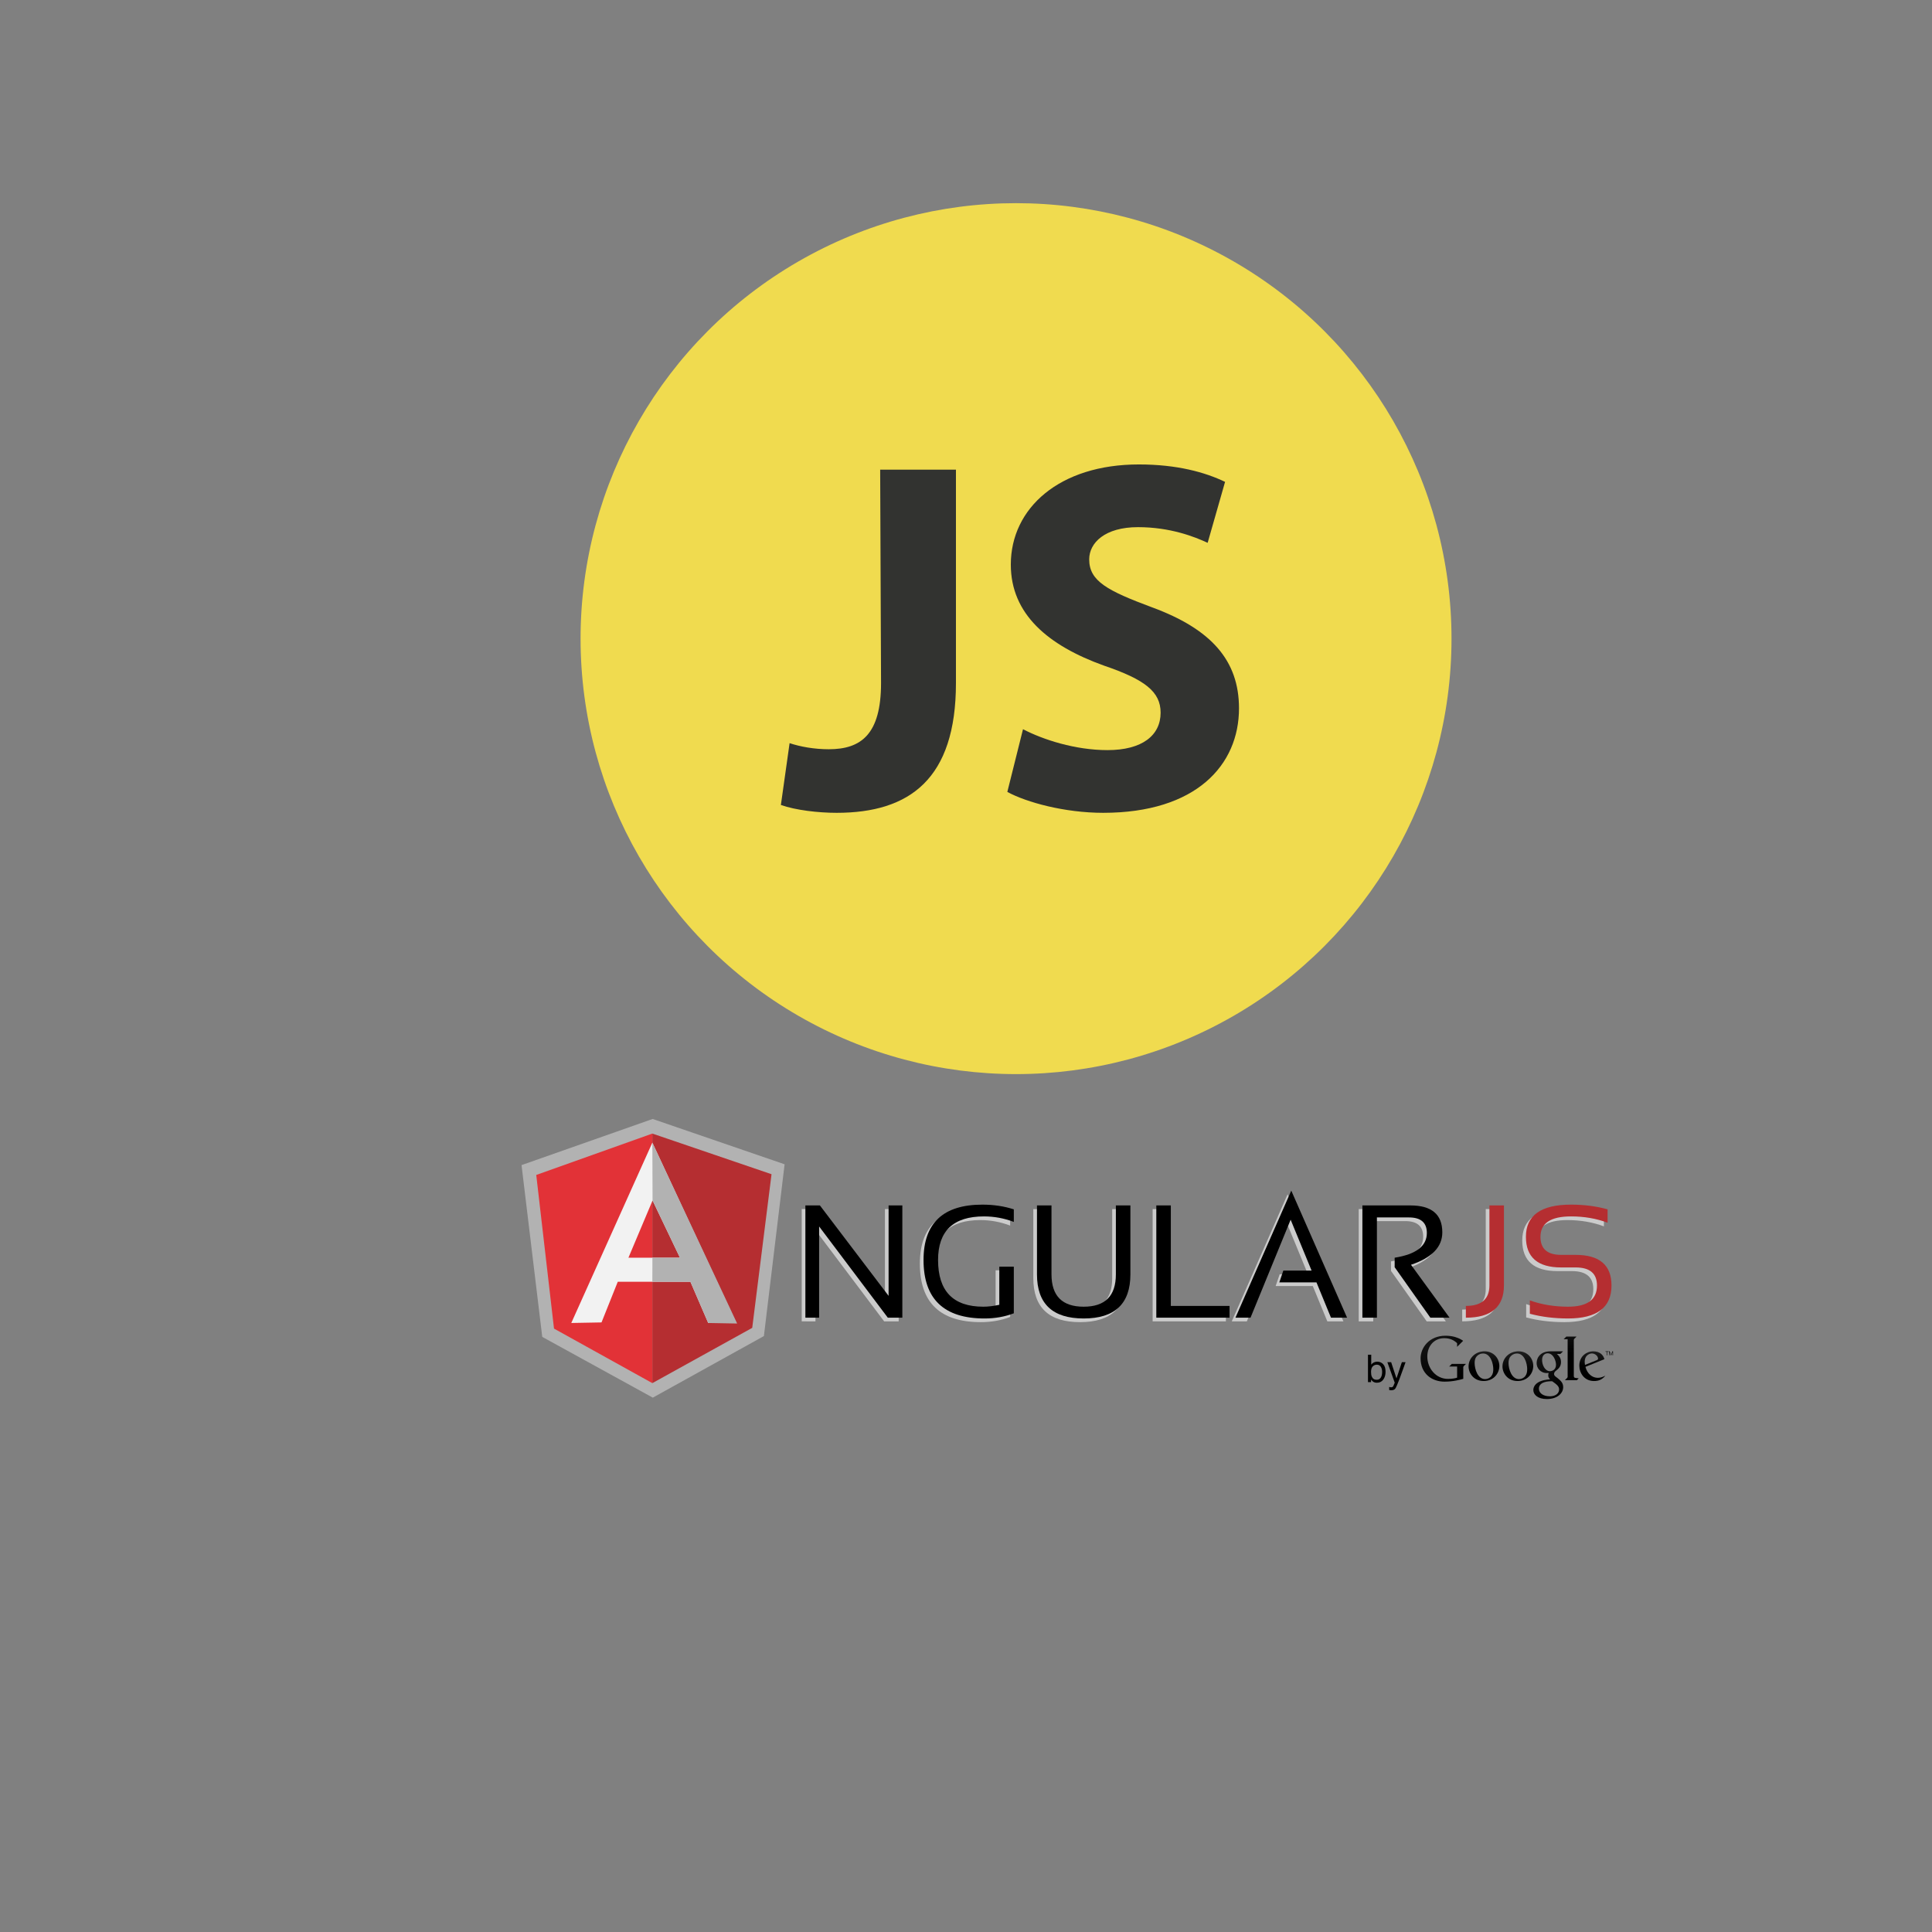 <svg xmlns="http://www.w3.org/2000/svg" xmlns:xlink="http://www.w3.org/1999/xlink" version="1.1" width="1000" height="1000" viewBox="0 0 1000 1000" xml:space="preserve">
<rect x="0" y="0" width="1000" height="1000" fill="#808080" stroke="none"/>
<desc>Created with Fabric.js 3.5.0</desc>
<defs>
</defs>
<rect x="0" y="0" width="100%" height="100%" fill="rgba(99,71,204,0)"/>
<g transform="matrix(4.508 0 0 4.508 525.9 330.556)" id="413492">
<g style="" vector-effect="non-scaling-stroke">
		<g transform="matrix(1 0 0 1 0 0)" id="Lager_1">
<circle style="stroke: none; stroke-width: 1; stroke-dasharray: none; stroke-linecap: butt; stroke-dashoffset: 0; stroke-linejoin: miter; stroke-miterlimit: 4; is-custom-font: none; font-file-url: none; fill: rgb(240,219,79); fill-rule: nonzero; opacity: 1;" cx="0" cy="0" r="50"/>
</g>
		<g transform="matrix(1 0 0 1 -16.95 0.3)" id="Layer_1_1_">
<path style="stroke: none; stroke-width: 1; stroke-dasharray: none; stroke-linecap: butt; stroke-dashoffset: 0; stroke-linejoin: miter; stroke-miterlimit: 4; is-custom-font: none; font-file-url: none; fill: rgb(50,51,48); fill-rule: nonzero; opacity: 1;" transform=" translate(-47.05, -64.3)" d="M 48.4 44.6 h 8.7 v 24.5 c 0 11 -5.3 14.9 -13.7 14.9 c -2.1 0 -4.7 -0.3 -6.4 -0.9 l 1 -7.1 c 1.2 0.4 2.8 0.7 4.5 0.7 c 3.7 0 6 -1.7 6 -7.6 L 48.4 44.6 L 48.4 44.6 z" stroke-linecap="round"/>
</g>
		<g transform="matrix(1 0 0 1 12.3 0)" id="Layer_1_1_">
<path style="stroke: none; stroke-width: 1; stroke-dasharray: none; stroke-linecap: butt; stroke-dashoffset: 0; stroke-linejoin: miter; stroke-miterlimit: 4; is-custom-font: none; font-file-url: none; fill: rgb(50,51,48); fill-rule: nonzero; opacity: 1;" transform=" translate(-76.3, -64)" d="M 64.8 74.4 c 2.3 1.2 6 2.4 9.7 2.4 c 4 0 6.1 -1.7 6.1 -4.3 c 0 -2.4 -1.8 -3.8 -6.5 -5.4 c -6.4 -2.3 -10.7 -5.9 -10.7 -11.6 C 63.4 49 69 44 78.1 44 c 4.4 0 7.6 0.9 9.9 2 l -2 7 c -1.5 -0.7 -4.3 -1.8 -8 -1.8 c -3.8 0 -5.6 1.8 -5.6 3.7 c 0 2.5 2.1 3.6 7.2 5.5 c 6.8 2.5 10 6.1 10 11.6 c 0 6.5 -4.9 12 -15.6 12 c -4.4 0 -8.8 -1.2 -11 -2.4 L 64.8 74.4 z" stroke-linecap="round"/>
</g>
</g>
</g>
<g transform="matrix(1.066 0 0 1.066 550.838 651.658)" id="771709">
<g style="" vector-effect="non-scaling-stroke">
		<g transform="matrix(1 0 0 1 -103.922 3.021)" id="Layer_1">
<path style="stroke: none; stroke-width: 1; stroke-dasharray: none; stroke-linecap: butt; stroke-dashoffset: 0; stroke-linejoin: miter; stroke-miterlimit: 4; is-custom-font: none; font-file-url: none; fill: rgb(203,203,203); fill-rule: nonzero; opacity: 1;" transform=" translate(-167.577, -71.016)" d="M 144.039 98.272 V 43.761 h 7.051 l 33.357 43.912 V 43.761 h 6.669 v 54.511 h -7.051 l -33.354 -44.298 v 44.298 L 144.039 98.272 L 144.039 98.272 z" stroke-linecap="round"/>
</g>
		<g transform="matrix(1 0 0 1 -48.173 3.02)" id="Layer_1">
<path style="stroke: none; stroke-width: 1; stroke-dasharray: none; stroke-linecap: butt; stroke-dashoffset: 0; stroke-linejoin: miter; stroke-miterlimit: 4; is-custom-font: none; font-file-url: none; fill: rgb(203,203,203); fill-rule: nonzero; opacity: 1;" transform=" translate(-223.327, -71.016)" d="M 245.245 96.138 c -4.395 1.68 -9.137 2.516 -14.219 2.516 c -19.743 0 -29.618 -9.465 -29.618 -28.4 c 0 -17.916 9.53 -26.876 28.587 -26.876 c 5.467 0 10.551 0.765 15.25 2.291 v 6.098 c -4.698 -1.779 -9.53 -2.67 -14.488 -2.67 c -14.864 0 -22.294 7.054 -22.294 21.156 c 0 15.12 7.314 22.683 21.956 22.683 c 2.335 0 4.927 -0.307 7.775 -0.918 V 73.493 h 7.051 L 245.245 96.138 L 245.245 96.138 z" stroke-linecap="round"/>
</g>
		<g transform="matrix(1 0 0 1 7.67 3.216)" id="Layer_1">
<path style="stroke: none; stroke-width: 1; stroke-dasharray: none; stroke-linecap: butt; stroke-dashoffset: 0; stroke-linejoin: miter; stroke-miterlimit: 4; is-custom-font: none; font-file-url: none; fill: rgb(203,203,203); fill-rule: nonzero; opacity: 1;" transform=" translate(-279.171, -71.212)" d="M 256.491 77.231 V 43.765 h 7.047 v 33.466 c 0 10.47 5.211 15.711 15.633 15.711 c 10.418 0 15.628 -5.241 15.628 -15.711 V 43.765 h 7.051 v 33.466 c 0 14.287 -7.561 21.427 -22.679 21.427 C 264.051 98.657 256.491 91.518 256.491 77.231 L 256.491 77.231 z" stroke-linecap="round"/>
</g>
		<g transform="matrix(1 0 0 1 60.716 3.022)" id="Layer_1">
<path style="stroke: none; stroke-width: 1; stroke-dasharray: none; stroke-linecap: butt; stroke-dashoffset: 0; stroke-linejoin: miter; stroke-miterlimit: 4; is-custom-font: none; font-file-url: none; fill: rgb(203,203,203); fill-rule: nonzero; opacity: 1;" transform=" translate(-332.216, -71.017)" d="M 321.48 43.762 v 48.795 H 350 v 5.716 h -35.568 V 43.762 L 321.48 43.762 L 321.48 43.762 z" stroke-linecap="round"/>
</g>
		<g transform="matrix(1 0 0 1 108.458 -0.573)" id="Layer_1">
<path style="stroke: none; stroke-width: 1; stroke-dasharray: none; stroke-linecap: butt; stroke-dashoffset: 0; stroke-linejoin: miter; stroke-miterlimit: 4; is-custom-font: none; font-file-url: none; fill: rgb(203,203,203); fill-rule: nonzero; opacity: 1;" transform=" translate(-379.958, -67.423)" d="M 360.175 98.274 h -7.319 l 27.102 -61.702 l 27.102 61.702 h -7.812 l -7.056 -17.155 h -18.025 l 1.943 -5.713 h 13.723 l -10.179 -24.705 L 360.175 98.274 z" stroke-linecap="round"/>
</g>
		<g transform="matrix(1 0 0 1 164.151 3.022)" id="Layer_1">
<path style="stroke: none; stroke-width: 1; stroke-dasharray: none; stroke-linecap: butt; stroke-dashoffset: 0; stroke-linejoin: miter; stroke-miterlimit: 4; is-custom-font: none; font-file-url: none; fill: rgb(203,203,203); fill-rule: nonzero; opacity: 1;" transform=" translate(-435.651, -71.018)" d="M 414.494 98.273 V 43.762 h 23.252 c 10.371 0 15.555 4.36 15.555 13.075 c 0 7.092 -5.068 12.34 -15.209 15.742 l 18.716 25.695 h -9.302 l -17.343 -24.51 v -4.61 c 10.418 -1.656 15.625 -5.658 15.625 -12.009 c 0 -5.03 -2.896 -7.55 -8.687 -7.55 h -15.556 v 48.679 h -7.051 V 98.273 z" stroke-linecap="round"/>
</g>
		<g transform="matrix(1 0 0 1 202.481 3.022)" id="Layer_1">
<path style="stroke: none; stroke-width: 1; stroke-dasharray: none; stroke-linecap: butt; stroke-dashoffset: 0; stroke-linejoin: miter; stroke-miterlimit: 4; is-custom-font: none; font-file-url: none; fill: rgb(203,203,203); fill-rule: nonzero; opacity: 1;" transform=" translate(-473.981, -71.017)" d="M 483.226 43.762 v 38.807 c 0 10.47 -6.162 15.704 -18.49 15.704 v -5.716 c 7.625 0 11.439 -3.332 11.439 -9.988 V 43.762 H 483.226 z" stroke-linecap="round"/>
</g>
		<g transform="matrix(1 0 0 1 243.175 3.021)" id="Layer_1">
<path style="stroke: none; stroke-width: 1; stroke-dasharray: none; stroke-linecap: butt; stroke-dashoffset: 0; stroke-linejoin: miter; stroke-miterlimit: 4; is-custom-font: none; font-file-url: none; fill: rgb(203,203,203); fill-rule: nonzero; opacity: 1;" transform=" translate(-514.676, -71.017)" d="M 495.805 96.366 v -6.481 c 5.72 2.031 11.893 3.053 18.528 3.053 c 9.377 0 14.069 -3.432 14.069 -10.298 c 0 -5.836 -3.459 -8.765 -10.37 -8.765 h -7.018 c -11.407 0 -17.117 -4.951 -17.117 -14.864 c 0 -10.418 7.311 -15.632 21.926 -15.632 c 6.35 0 12.257 0.768 17.725 2.291 v 6.481 c -5.468 -2.035 -11.374 -3.052 -17.725 -3.052 c -9.913 0 -14.867 3.305 -14.867 9.912 c 0 5.842 3.353 8.765 10.059 8.765 h 7.018 c 11.609 0 17.421 4.959 17.421 14.864 c 0 10.677 -7.037 16.015 -21.12 16.015 C 507.698 98.654 501.525 97.889 495.805 96.366 L 495.805 96.366 z" stroke-linecap="round"/>
</g>
		<g transform="matrix(1 0 0 1 -102.138 1.24)" id="Layer_1">
<path style="stroke: none; stroke-width: 1; stroke-dasharray: none; stroke-linecap: butt; stroke-dashoffset: 0; stroke-linejoin: miter; stroke-miterlimit: 4; is-custom-font: none; font-file-url: none; fill: rgb(0,0,0); fill-rule: nonzero; opacity: 1;" transform=" translate(-169.362, -69.237)" d="M 145.823 96.492 V 41.981 h 7.051 l 33.354 43.912 V 41.981 h 6.672 v 54.511 h -7.051 l -33.357 -44.298 v 44.298 H 145.823 z" stroke-linecap="round"/>
</g>
		<g transform="matrix(1 0 0 1 -46.39 1.239)" id="Layer_1">
<path style="stroke: none; stroke-width: 1; stroke-dasharray: none; stroke-linecap: butt; stroke-dashoffset: 0; stroke-linejoin: miter; stroke-miterlimit: 4; is-custom-font: none; font-file-url: none; fill: rgb(0,0,0); fill-rule: nonzero; opacity: 1;" transform=" translate(-225.11, -69.235)" d="M 247.028 94.356 c -4.395 1.68 -9.134 2.517 -14.218 2.517 c -19.743 0 -29.618 -9.465 -29.618 -28.4 c 0 -17.916 9.53 -26.876 28.59 -26.876 c 5.463 0 10.548 0.765 15.246 2.291 v 6.098 c -4.698 -1.779 -9.53 -2.67 -14.485 -2.67 c -14.864 0 -22.297 7.054 -22.297 21.156 c 0 15.12 7.318 22.684 21.956 22.684 c 2.336 0 4.931 -0.305 7.778 -0.919 V 71.712 h 7.048 L 247.028 94.356 L 247.028 94.356 z" stroke-linecap="round"/>
</g>
		<g transform="matrix(1 0 0 1 9.454 1.429)" id="Layer_1">
<path style="stroke: none; stroke-width: 1; stroke-dasharray: none; stroke-linecap: butt; stroke-dashoffset: 0; stroke-linejoin: miter; stroke-miterlimit: 4; is-custom-font: none; font-file-url: none; fill: rgb(0,0,0); fill-rule: nonzero; opacity: 1;" transform=" translate(-280.954, -69.425)" d="M 258.274 75.449 v -33.47 h 7.048 v 33.47 c 0 10.469 5.21 15.707 15.631 15.707 c 10.418 0 15.63 -5.238 15.63 -15.707 v -33.47 h 7.051 v 33.47 c 0 14.286 -7.561 21.423 -22.681 21.423 C 265.834 96.872 258.274 89.735 258.274 75.449 L 258.274 75.449 z" stroke-linecap="round"/>
</g>
		<g transform="matrix(1 0 0 1 62.498 1.238)" id="Layer_1">
<path style="stroke: none; stroke-width: 1; stroke-dasharray: none; stroke-linecap: butt; stroke-dashoffset: 0; stroke-linejoin: miter; stroke-miterlimit: 4; is-custom-font: none; font-file-url: none; fill: rgb(0,0,0); fill-rule: nonzero; opacity: 1;" transform=" translate(-333.998, -69.234)" d="M 323.265 41.978 v 48.795 h 28.515 v 5.716 h -35.563 V 41.978 L 323.265 41.978 L 323.265 41.978 z" stroke-linecap="round"/>
</g>
		<g transform="matrix(1 0 0 1 110.242 -2.358)" id="Layer_1">
<path style="stroke: none; stroke-width: 1; stroke-dasharray: none; stroke-linecap: butt; stroke-dashoffset: 0; stroke-linejoin: miter; stroke-miterlimit: 4; is-custom-font: none; font-file-url: none; fill: rgb(0,0,0); fill-rule: nonzero; opacity: 1;" transform=" translate(-381.742, -65.638)" d="M 361.958 96.491 h -7.317 l 27.102 -61.706 l 27.1 61.706 h -7.815 l -7.051 -17.155 h -18.03 l 1.946 -5.716 h 13.72 l -10.176 -24.705 L 361.958 96.491 z" stroke-linecap="round"/>
</g>
		<g transform="matrix(1 0 0 1 165.935 1.241)" id="Layer_1">
<path style="stroke: none; stroke-width: 1; stroke-dasharray: none; stroke-linecap: butt; stroke-dashoffset: 0; stroke-linejoin: miter; stroke-miterlimit: 4; is-custom-font: none; font-file-url: none; fill: rgb(0,0,0); fill-rule: nonzero; opacity: 1;" transform=" translate(-437.435, -69.237)" d="M 416.278 96.492 V 41.981 h 23.254 c 10.37 0 15.55 4.357 15.55 13.075 c 0 7.089 -5.065 12.34 -15.206 15.741 l 18.715 25.695 h -9.305 l -17.34 -24.51 v -4.613 c 10.418 -1.656 15.63 -5.654 15.63 -12.009 c 0 -5.03 -2.899 -7.546 -8.695 -7.546 h -15.553 v 48.679 h -7.05 V 96.492 z" stroke-linecap="round"/>
</g>
		<g transform="matrix(1 0 0 1 204.264 1.238)" id="Layer_1">
<path style="stroke: none; stroke-width: 1; stroke-dasharray: none; stroke-linecap: butt; stroke-dashoffset: 0; stroke-linejoin: miter; stroke-miterlimit: 4; is-custom-font: none; font-file-url: none; fill: rgb(181,46,49); fill-rule: nonzero; opacity: 1;" transform=" translate(-475.764, -69.234)" d="M 485.009 41.978 v 38.807 c 0 10.473 -6.164 15.704 -18.49 15.704 v -5.716 c 7.624 0 11.439 -3.333 11.439 -9.988 V 41.978 H 485.009 z" stroke-linecap="round"/>
</g>
		<g transform="matrix(1 0 0 1 244.956 1.238)" id="Layer_1">
<path style="stroke: none; stroke-width: 1; stroke-dasharray: none; stroke-linecap: butt; stroke-dashoffset: 0; stroke-linejoin: miter; stroke-miterlimit: 4; is-custom-font: none; font-file-url: none; fill: rgb(181,46,49); fill-rule: nonzero; opacity: 1;" transform=" translate(-516.456, -69.234)" d="M 497.587 94.583 v -6.481 c 5.719 2.031 11.893 3.053 18.528 3.053 c 9.376 0 14.068 -3.431 14.068 -10.295 c 0 -5.839 -3.459 -8.765 -10.37 -8.765 h -7.016 c -11.409 0 -17.119 -4.954 -17.119 -14.867 c 0 -10.418 7.308 -15.632 21.926 -15.632 c 6.352 0 12.259 0.768 17.725 2.291 v 6.481 c -5.466 -2.035 -11.373 -3.053 -17.725 -3.053 c -9.913 0 -14.867 3.305 -14.867 9.912 c 0 5.842 3.35 8.766 10.06 8.766 h 7.016 c 11.61 0 17.421 4.958 17.421 14.867 c 0 10.674 -7.037 16.011 -21.119 16.011 C 509.48 96.87 503.305 96.106 497.587 94.583 L 497.587 94.583 z" stroke-linecap="round"/>
</g>
		<g transform="matrix(1 0 0 1 156.615 55.099)" id="Layer_1">
<path style="stroke: none; stroke-width: 1; stroke-dasharray: none; stroke-linecap: butt; stroke-dashoffset: 0; stroke-linejoin: miter; stroke-miterlimit: 4; is-custom-font: none; font-file-url: none; fill: rgb(0,0,0); fill-rule: nonzero; opacity: 1;" transform=" translate(-428.115, -123.094)" d="M 418.991 127.765 h 1.498 v -1.236 c 0.344 0.463 0.668 0.8 0.97 1.01 c 0.507 0.355 1.129 0.532 1.866 0.532 c 1.316 0 2.346 -0.505 3.089 -1.516 c 0.741 -1.011 1.113 -2.28 1.113 -3.807 c 0 -1.612 -0.376 -2.832 -1.126 -3.659 c -0.752 -0.827 -1.732 -1.241 -2.94 -1.241 c -0.58 0 -1.117 0.122 -1.612 0.365 c -0.496 0.244 -0.922 0.597 -1.278 1.06 v -4.809 h -1.579 L 418.991 127.765 L 418.991 127.765 z M 423.224 126.637 c -1.171 0 -1.971 -0.532 -2.4 -1.597 c -0.229 -0.565 -0.344 -1.302 -0.344 -2.211 c 0 -1.257 0.28 -2.159 0.838 -2.707 c 0.559 -0.547 1.209 -0.821 1.952 -0.821 c 0.85 0 1.495 0.334 1.932 1.001 s 0.656 1.51 0.656 2.526 c 0 1.143 -0.218 2.063 -0.656 2.761 C 424.763 126.288 424.103 126.637 423.224 126.637 L 423.224 126.637 L 423.224 126.637 z M 432.836 125.972 l -2.589 -7.871 h -1.841 l 3.573 9.947 c -0.084 0.216 -0.218 0.546 -0.404 0.99 s -0.295 0.69 -0.325 0.738 c -0.096 0.144 -0.215 0.265 -0.355 0.365 c -0.141 0.099 -0.362 0.149 -0.663 0.149 c -0.096 0 -0.207 -0.009 -0.332 -0.027 c -0.126 -0.018 -0.331 -0.066 -0.614 -0.144 v 1.48 c 0.18 0.048 0.332 0.081 0.456 0.099 c 0.123 0.018 0.299 0.027 0.528 0.027 c 0.937 0 1.599 -0.271 1.983 -0.812 c 0.383 -0.541 1.045 -2.044 1.982 -4.507 c 0.397 -1.047 0.89 -2.401 1.48 -4.062 c 0.788 -2.208 1.296 -3.623 1.525 -4.242 h -1.796 L 432.836 125.972 L 432.836 125.972 z" stroke-linecap="round"/>
</g>
		<g transform="matrix(1 0 0 1 -199.632 -0.34)" id="Layer_1">
<path style="stroke: none; stroke-width: 1; stroke-dasharray: none; stroke-linecap: butt; stroke-dashoffset: 0; stroke-linejoin: miter; stroke-miterlimit: 4; is-custom-font: none; font-file-url: none; fill: rgb(178,178,178); fill-rule: nonzero; opacity: 1;" transform=" translate(-71.868, -67.656)" d="M 71.663 0 L 8 22.405 l 10.06 83.409 l 53.671 29.499 l 53.947 -29.899 l 10.057 -83.406 L 71.663 0 z" stroke-linecap="round"/>
</g>
		<g transform="matrix(1 0 0 1 -171.05 -0.317)" id="Layer_1">
<path style="stroke: none; stroke-width: 1; stroke-dasharray: none; stroke-linecap: butt; stroke-dashoffset: 0; stroke-linejoin: miter; stroke-miterlimit: 4; is-custom-font: none; font-file-url: none; fill: rgb(181,46,49); fill-rule: nonzero; opacity: 1;" transform=" translate(-100.45, -67.679)" d="M 129.385 26.828 L 71.515 7.094 v 121.17 l 48.498 -26.84 L 129.385 26.828 z" stroke-linecap="round"/>
</g>
		<g transform="matrix(1 0 0 1 -228.172 -0.318)" id="Layer_1">
<path style="stroke: none; stroke-width: 1; stroke-dasharray: none; stroke-linecap: butt; stroke-dashoffset: 0; stroke-linejoin: miter; stroke-miterlimit: 4; is-custom-font: none; font-file-url: none; fill: rgb(226,50,55); fill-rule: nonzero; opacity: 1;" transform=" translate(-43.328, -67.678)" d="M 15.144 27.184 l 8.62 74.597 l 47.749 26.484 V 7.092 L 15.144 27.184 z" stroke-linecap="round"/>
</g>
		<g transform="matrix(1 0 0 1 -199.299 -12.719)" id="Layer_1">
<path style="stroke: none; stroke-width: 1; stroke-dasharray: none; stroke-linecap: butt; stroke-dashoffset: 0; stroke-linejoin: miter; stroke-miterlimit: 4; is-custom-font: none; font-file-url: none; fill: rgb(242,242,242); fill-rule: nonzero; opacity: 1;" transform=" translate(-72.201, -55.277)" d="M 84.928 67.362 L 71.62 39.571 L 59.904 67.363 h 25.024 V 67.362 z M 90.002 79.049 H 54.725 l -7.892 19.74 l -14.68 0.271 l 39.362 -87.566 l 40.734 87.566 H 98.642 L 90.002 79.049 z" stroke-linecap="round"/>
</g>
		<g transform="matrix(1 0 0 1 -179.398 -12.586)" id="Layer_1">
<path style="stroke: none; stroke-width: 1; stroke-dasharray: none; stroke-linecap: butt; stroke-dashoffset: 0; stroke-linejoin: miter; stroke-miterlimit: 4; is-custom-font: none; font-file-url: none; fill: rgb(178,178,178); fill-rule: nonzero; opacity: 1;" transform=" translate(-92.103, -55.41)" d="M 71.515 11.494 L 71.62 39.57 l 13.295 27.814 h -13.37 l -0.03 11.647 l 18.487 0.018 l 8.641 20.015 l 14.047 0.261 L 71.515 11.494 z" stroke-linecap="round"/>
</g>
		<g transform="matrix(1 0 0 1 203.809 52.039)" id="Layer_1">
<path style="stroke: none; stroke-width: 1; stroke-dasharray: none; stroke-linecap: butt; stroke-dashoffset: 0; stroke-linejoin: miter; stroke-miterlimit: 4; is-custom-font: none; font-file-url: none; fill: rgb(0,0,0); fill-rule: nonzero; opacity: 1;" transform=" translate(-475.308, -120.035)" d="M 475.155 127.242 c -4.774 0 -7.32 -3.732 -7.32 -7.101 c 0 -3.941 3.209 -7.312 7.772 -7.312 c 4.414 0 7.175 3.46 7.175 7.101 C 482.782 123.48 480.052 127.242 475.155 127.242 z M 478.937 124.795 c 0.723 -0.95 0.9 -2.136 0.9 -3.31 c 0 -2.62 -1.261 -7.625 -4.978 -7.625 c -0.992 0 -1.979 0.385 -2.699 1.014 c -1.171 1.041 -1.382 2.35 -1.382 3.632 c 0 2.953 1.471 7.811 5.095 7.811 C 477.049 126.318 478.246 125.753 478.937 124.795 z" stroke-linecap="round"/>
</g>
		<g transform="matrix(1 0 0 1 203.809 52.039)" id="Layer_1">
<linearGradient id="SVGID_29" gradientUnits="userSpaceOnUse" gradientTransform="matrix(1 0 0 -1 0 175.89)" x1="475.308" y1="65.419" x2="475.308" y2="55.926">
<stop offset="0%" style="stop-color:rgb(255,255,255);stop-opacity: 0.15"/>
<stop offset="100%" style="stop-color:rgb(255,255,255);stop-opacity: 0"/>
</linearGradient>
<path style="stroke: none; stroke-width: 1; stroke-dasharray: none; stroke-linecap: butt; stroke-dashoffset: 0; stroke-linejoin: miter; stroke-miterlimit: 4; is-custom-font: none; font-file-url: none; fill: url(#SVGID_29); fill-rule: nonzero; opacity: 1;" transform=" translate(-475.308, -120.035)" d="M 475.155 127.242 c -4.774 0 -7.32 -3.732 -7.32 -7.101 c 0 -3.941 3.209 -7.312 7.772 -7.312 c 4.414 0 7.175 3.46 7.175 7.101 C 482.782 123.48 480.052 127.242 475.155 127.242 z M 478.937 124.795 c 0.723 -0.95 0.9 -2.136 0.9 -3.31 c 0 -2.62 -1.261 -7.625 -4.978 -7.625 c -0.992 0 -1.979 0.385 -2.699 1.014 c -1.171 1.041 -1.382 2.35 -1.382 3.632 c 0 2.953 1.471 7.811 5.095 7.811 C 477.049 126.318 478.246 125.753 478.937 124.795 z" stroke-linecap="round"/>
</g>
		<g transform="matrix(1 0 0 1 246.163 48.245)" id="Layer_1">
<path style="stroke: none; stroke-width: 1; stroke-dasharray: none; stroke-linecap: butt; stroke-dashoffset: 0; stroke-linejoin: miter; stroke-miterlimit: 4; is-custom-font: none; font-file-url: none; fill: rgb(0,0,0); fill-rule: nonzero; opacity: 1;" transform=" translate(-517.663, -116.241)" d="M 520.425 126.825 l 0.889 -0.887 l -1.656 -0.206 c -0.42 -0.051 -0.726 -0.401 -0.726 -0.83 v -17.589 c 0 -0.217 0.086 -0.419 0.229 -0.564 l 1.096 -1.093 h -4.962 l -1.283 1.282 h 1.923 v 18.231 c 0 0.22 -0.089 0.42 -0.231 0.565 l -1.094 1.092 h 5.815 V 126.825 z" stroke-linecap="round"/>
</g>
		<g transform="matrix(1 0 0 1 246.163 48.245)" id="Layer_1">
<linearGradient id="SVGID_30" gradientUnits="userSpaceOnUse" gradientTransform="matrix(1 0 0 -1 0 175.89)" x1="517.663" y1="73.833" x2="517.663" y2="62.083">
<stop offset="0%" style="stop-color:rgb(255,255,255);stop-opacity: 0.15"/>
<stop offset="100%" style="stop-color:rgb(255,255,255);stop-opacity: 0"/>
</linearGradient>
<path style="stroke: none; stroke-width: 1; stroke-dasharray: none; stroke-linecap: butt; stroke-dashoffset: 0; stroke-linejoin: miter; stroke-miterlimit: 4; is-custom-font: none; font-file-url: none; fill: url(#SVGID_30); fill-rule: nonzero; opacity: 0.5;" transform=" translate(-517.663, -116.241)" d="M 520.425 126.825 l 0.889 -0.887 l -1.656 -0.206 c -0.42 -0.051 -0.726 -0.401 -0.726 -0.83 v -17.589 c 0 -0.217 0.086 -0.419 0.229 -0.564 l 1.096 -1.093 h -4.962 l -1.283 1.282 h 1.923 v 18.231 c 0 0.22 -0.089 0.42 -0.231 0.565 l -1.094 1.092 h 5.815 V 126.825 z" stroke-linecap="round"/>
</g>
		<g transform="matrix(1 0 0 1 256.432 52.041)" id="Layer_1">
<path style="stroke: none; stroke-width: 1; stroke-dasharray: none; stroke-linecap: butt; stroke-dashoffset: 0; stroke-linejoin: miter; stroke-miterlimit: 4; is-custom-font: none; font-file-url: none; fill: rgb(0,0,0); fill-rule: nonzero; opacity: 1;" transform=" translate(-527.932, -120.037)" d="M 530.578 125.692 c -2.665 0 -5.119 -1.923 -5.998 -5.336 l 9.209 -3.722 c -0.496 -1.775 -1.892 -3.804 -5.524 -3.804 c -2.995 0 -6.652 2.278 -6.652 6.921 c 0 3.657 2.449 7.492 7.117 7.492 c 0.969 0 2.483 -0.061 4.027 -1.17 c 0.588 -0.408 1.081 -0.898 1.494 -1.44 C 533.22 125.142 532.124 125.692 530.578 125.692 z M 527.712 113.846 c 1.636 0 2.998 1.355 2.998 2.554 c 0 0.42 -0.3 0.601 -0.876 0.811 l -5.462 2.214 C 523.525 114.914 526.472 113.846 527.712 113.846 z" stroke-linecap="round"/>
</g>
		<g transform="matrix(1 0 0 1 256.432 52.041)" id="Layer_1">
<linearGradient id="SVGID_31" gradientUnits="userSpaceOnUse" gradientTransform="matrix(1 0 0 -1 0 175.89)" x1="527.932" y1="65.419" x2="527.932" y2="55.926">
<stop offset="0%" style="stop-color:rgb(255,255,255);stop-opacity: 0.15"/>
<stop offset="100%" style="stop-color:rgb(255,255,255);stop-opacity: 0"/>
</linearGradient>
<path style="stroke: none; stroke-width: 1; stroke-dasharray: none; stroke-linecap: butt; stroke-dashoffset: 0; stroke-linejoin: miter; stroke-miterlimit: 4; is-custom-font: none; font-file-url: none; fill: url(#SVGID_31); fill-rule: nonzero; opacity: 1;" transform=" translate(-527.932, -120.037)" d="M 530.578 125.692 c -2.665 0 -5.119 -1.923 -5.998 -5.336 l 9.209 -3.722 c -0.496 -1.775 -1.892 -3.804 -5.524 -3.804 c -2.995 0 -6.652 2.278 -6.652 6.921 c 0 3.657 2.449 7.492 7.117 7.492 c 0.969 0 2.483 -0.061 4.027 -1.17 c 0.588 -0.408 1.081 -0.898 1.494 -1.44 C 533.22 125.142 532.124 125.692 530.578 125.692 z M 527.712 113.846 c 1.636 0 2.998 1.355 2.998 2.554 c 0 0.42 -0.3 0.601 -0.876 0.811 l -5.462 2.214 C 523.525 114.914 526.472 113.846 527.712 113.846 z" stroke-linecap="round"/>
</g>
		<g transform="matrix(1 0 0 1 220.274 52.039)" id="Layer_1">
<path style="stroke: none; stroke-width: 1; stroke-dasharray: none; stroke-linecap: butt; stroke-dashoffset: 0; stroke-linejoin: miter; stroke-miterlimit: 4; is-custom-font: none; font-file-url: none; fill: rgb(0,0,0); fill-rule: nonzero; opacity: 1;" transform=" translate(-491.774, -120.035)" d="M 491.619 127.242 c -4.774 0 -7.318 -3.732 -7.318 -7.101 c 0 -3.941 3.206 -7.312 7.77 -7.312 c 4.415 0 7.177 3.46 7.177 7.101 C 499.247 123.48 496.517 127.242 491.619 127.242 z M 495.402 124.795 c 0.723 -0.95 0.901 -2.136 0.901 -3.31 c 0 -2.62 -1.26 -7.625 -4.979 -7.625 c -0.991 0 -1.977 0.385 -2.699 1.014 c -1.169 1.041 -1.382 2.35 -1.382 3.632 c 0 2.953 1.471 7.811 5.094 7.811 C 493.514 126.318 494.711 125.753 495.402 124.795 z" stroke-linecap="round"/>
</g>
		<g transform="matrix(1 0 0 1 220.274 52.039)" id="Layer_1">
<linearGradient id="SVGID_32" gradientUnits="userSpaceOnUse" gradientTransform="matrix(1 0 0 -1 0 175.89)" x1="491.774" y1="65.304" x2="491.774" y2="53.321">
<stop offset="0%" style="stop-color:rgb(255,255,255);stop-opacity: 0.15"/>
<stop offset="100%" style="stop-color:rgb(255,255,255);stop-opacity: 0"/>
</linearGradient>
<path style="stroke: none; stroke-width: 1; stroke-dasharray: none; stroke-linecap: butt; stroke-dashoffset: 0; stroke-linejoin: miter; stroke-miterlimit: 4; is-custom-font: none; font-file-url: none; fill: url(#SVGID_32); fill-rule: nonzero; opacity: 1;" transform=" translate(-491.774, -120.035)" d="M 491.619 127.242 c -4.774 0 -7.318 -3.732 -7.318 -7.101 c 0 -3.941 3.206 -7.312 7.77 -7.312 c 4.415 0 7.177 3.46 7.177 7.101 C 499.247 123.48 496.517 127.242 491.619 127.242 z M 495.402 124.795 c 0.723 -0.95 0.901 -2.136 0.901 -3.31 c 0 -2.62 -1.26 -7.625 -4.979 -7.625 c -0.991 0 -1.977 0.385 -2.699 1.014 c -1.169 1.041 -1.382 2.35 -1.382 3.632 c 0 2.953 1.471 7.811 5.094 7.811 C 493.514 126.318 494.711 125.753 495.402 124.795 z" stroke-linecap="round"/>
</g>
		<g transform="matrix(1 0 0 1 235.026 56.414)" id="Layer_1">
<path style="stroke: none; stroke-width: 1; stroke-dasharray: none; stroke-linecap: butt; stroke-dashoffset: 0; stroke-linejoin: miter; stroke-miterlimit: 4; is-custom-font: none; font-file-url: none; fill: rgb(0,0,0); fill-rule: nonzero; opacity: 1;" transform=" translate(-506.526, -124.41)" d="M 511.232 125.974 l -1.092 -0.846 c -0.333 -0.273 -0.801 -0.635 -0.801 -1.303 c 0 -0.672 0.433 -1.185 0.824 -1.487 c 1.306 -1.015 2.556 -2.097 2.556 -4.337 c 0 -2.039 -1.23 -3.229 -1.996 -3.901 h 1.695 l 1.274 -1.271 h -6.236 c -4.356 0 -6.574 2.714 -6.574 5.724 c 0 2.331 1.768 4.807 4.959 4.807 c 0.256 0 0.901 0 0.901 0 c -0.115 0.323 -0.236 0.689 -0.236 1.11 c 0 0.938 0.442 1.427 0.905 1.947 c -1.368 0.09 -3.92 0.351 -5.802 1.5 c -1.792 1.068 -2.331 2.611 -2.331 3.701 c 0 2.249 2.156 4.374 6.553 4.374 c 5.224 0 7.943 -2.913 7.943 -5.765 C 513.774 128.126 512.566 127.099 511.232 125.974 z M 507.368 122.468 c -2.494 0 -3.85 -3.1 -3.85 -5.455 c 0 -2.238 1.327 -3.232 2.716 -3.232 c 2.67 0 4.052 3.471 4.052 5.58 C 510.286 121.965 508.196 122.468 507.368 122.468 z M 507.329 134.663 c -3.246 0 -5.346 -1.553 -5.346 -3.71 c 0 -2.151 1.944 -2.883 2.612 -3.126 c 1.272 -0.429 2.914 -0.485 3.191 -0.485 c 0.298 0 0.449 0.002 0.691 0.029 c 2.312 1.65 3.311 2.462 3.311 4.01 C 511.788 133.11 510.237 134.663 507.329 134.663 z" stroke-linecap="round"/>
</g>
		<g transform="matrix(1 0 0 1 235.026 56.414)" id="Layer_1">
<radialGradient id="SVGID_33" gradientUnits="userSpaceOnUse" gradientTransform="matrix(0.482 0 0 -0.482 78.249 66.318)" cx="879.744" cy="-100.552" r="44.922" fx="879.744" fy="-100.552">
<stop offset="0%" style="stop-color:rgb(255,255,255);stop-opacity: 0.08"/>
<stop offset="100%" style="stop-color:rgb(255,255,255);stop-opacity: 0"/>
</radialGradient>
<path style="stroke: none; stroke-width: 1; stroke-dasharray: none; stroke-linecap: butt; stroke-dashoffset: 0; stroke-linejoin: miter; stroke-miterlimit: 4; is-custom-font: none; font-file-url: none; fill: url(#SVGID_33); fill-rule: nonzero; opacity: 1;" transform=" translate(-506.526, -124.41)" d="M 511.232 125.974 l -1.092 -0.846 c -0.333 -0.273 -0.801 -0.635 -0.801 -1.303 c 0 -0.672 0.433 -1.185 0.824 -1.487 c 1.306 -1.015 2.556 -2.097 2.556 -4.337 c 0 -2.039 -1.23 -3.229 -1.996 -3.901 h 1.695 l 1.274 -1.271 h -6.236 c -4.356 0 -6.574 2.714 -6.574 5.724 c 0 2.331 1.768 4.807 4.959 4.807 c 0.256 0 0.901 0 0.901 0 c -0.115 0.323 -0.236 0.689 -0.236 1.11 c 0 0.938 0.442 1.427 0.905 1.947 c -1.368 0.09 -3.92 0.351 -5.802 1.5 c -1.792 1.068 -2.331 2.611 -2.331 3.701 c 0 2.249 2.156 4.374 6.553 4.374 c 5.224 0 7.943 -2.913 7.943 -5.765 C 513.774 128.126 512.566 127.099 511.232 125.974 z M 507.368 122.468 c -2.494 0 -3.85 -3.1 -3.85 -5.455 c 0 -2.238 1.327 -3.232 2.716 -3.232 c 2.67 0 4.052 3.471 4.052 5.58 C 510.286 121.965 508.196 122.468 507.368 122.468 z M 507.329 134.663 c -3.246 0 -5.346 -1.553 -5.346 -3.71 c 0 -2.151 1.944 -2.883 2.612 -3.126 c 1.272 -0.429 2.914 -0.485 3.191 -0.485 c 0.298 0 0.449 0.002 0.691 0.029 c 2.312 1.65 3.311 2.462 3.311 4.01 C 511.788 133.11 510.237 134.663 507.329 134.663 z" stroke-linecap="round"/>
</g>
		<g transform="matrix(1 0 0 1 184.06 48.404)" id="Layer_1">
<path style="stroke: none; stroke-width: 1; stroke-dasharray: none; stroke-linecap: butt; stroke-dashoffset: 0; stroke-linejoin: miter; stroke-miterlimit: 4; is-custom-font: none; font-file-url: none; fill: rgb(0,0,0); fill-rule: nonzero; opacity: 1;" transform=" translate(-455.56, -116.4)" d="M 459.698 118.912 l -1.283 1.284 h 3.85 v 5.414 c -0.884 0.288 -2.305 0.6 -4.458 0.6 c -5.804 0 -10.009 -5.118 -10.009 -10.863 c 0 -5.238 3.447 -8.912 8.178 -8.912 c 2.746 0 4.663 0.891 6.289 2.434 v 1.77 l 2.929 -2.93 c -0.672 -0.461 -1.859 -1.238 -3.959 -1.855 c -1.355 -0.397 -2.955 -0.601 -4.596 -0.601 c -7.94 0 -12.103 5.831 -12.103 10.951 c 0 7.358 5.381 11.343 11.606 11.343 c 4.309 0 7.692 -0.975 9.117 -1.368 v -5.608 c 0 -0.218 0.086 -0.423 0.228 -0.563 l 1.098 -1.096 L 459.698 118.912 L 459.698 118.912 z" stroke-linecap="round"/>
</g>
		<g transform="matrix(1 0 0 1 184.06 48.404)" id="Layer_1">
<radialGradient id="SVGID_34" gradientUnits="userSpaceOnUse" gradientTransform="matrix(0.482 0 0 -0.482 78.249 66.318)" cx="769.421" cy="-84.682" r="50.041" fx="769.421" fy="-84.682">
<stop offset="0%" style="stop-color:rgb(255,255,255);stop-opacity: 0.08"/>
<stop offset="100%" style="stop-color:rgb(255,255,255);stop-opacity: 0"/>
</radialGradient>
<path style="stroke: none; stroke-width: 1; stroke-dasharray: none; stroke-linecap: butt; stroke-dashoffset: 0; stroke-linejoin: miter; stroke-miterlimit: 4; is-custom-font: none; font-file-url: none; fill: url(#SVGID_34); fill-rule: nonzero; opacity: 1;" transform=" translate(-455.56, -116.4)" d="M 459.698 118.912 l -1.283 1.284 h 3.85 v 5.414 c -0.884 0.288 -2.305 0.6 -4.458 0.6 c -5.804 0 -10.009 -5.118 -10.009 -10.863 c 0 -5.238 3.447 -8.912 8.178 -8.912 c 2.746 0 4.663 0.891 6.289 2.434 v 1.77 l 2.929 -2.93 c -0.672 -0.461 -1.859 -1.238 -3.959 -1.855 c -1.355 -0.397 -2.955 -0.601 -4.596 -0.601 c -7.94 0 -12.103 5.831 -12.103 10.951 c 0 7.358 5.381 11.343 11.606 11.343 c 4.309 0 7.692 -0.975 9.117 -1.368 v -5.608 c 0 -0.218 0.086 -0.423 0.228 -0.563 l 1.098 -1.096 L 459.698 118.912 L 459.698 118.912 z" stroke-linecap="round"/>
</g>
		<g transform="matrix(1 0 0 1 264.643 45.785)" id="Layer_1">
<path style="stroke: none; stroke-width: 1; stroke-dasharray: none; stroke-linecap: butt; stroke-dashoffset: 0; stroke-linejoin: miter; stroke-miterlimit: 4; is-custom-font: none; font-file-url: none; fill: rgb(0,0,0); fill-rule: nonzero; opacity: 1;" transform=" translate(-536.143, -113.781)" d="M 534.326 113.034 h 0.641 v 1.71 h 0.214 v -1.71 h 0.64 v -0.215 h -1.494 L 534.326 113.034 L 534.326 113.034 z M 537.662 112.819 l -0.665 1.627 l -0.662 -1.627 h -0.3 v 1.925 h 0.214 v -1.605 l 0.668 1.605 h 0.161 l 0.667 -1.605 v 1.605 h 0.215 v -1.925 H 537.662 z" stroke-linecap="round"/>
</g>
		<g transform="matrix(1 0 0 1 217.921 51.559)" id="Layer_1">
<rect style="stroke: none; stroke-width: 1; stroke-dasharray: none; stroke-linecap: butt; stroke-dashoffset: 0; stroke-linejoin: miter; stroke-miterlimit: 4; is-custom-font: none; font-file-url: none; fill: none; fill-rule: nonzero; opacity: 1;" x="-58.804" y="-28.334" rx="0" ry="0" width="117.608" height="56.667"/>
</g>
</g>
</g>
</svg>